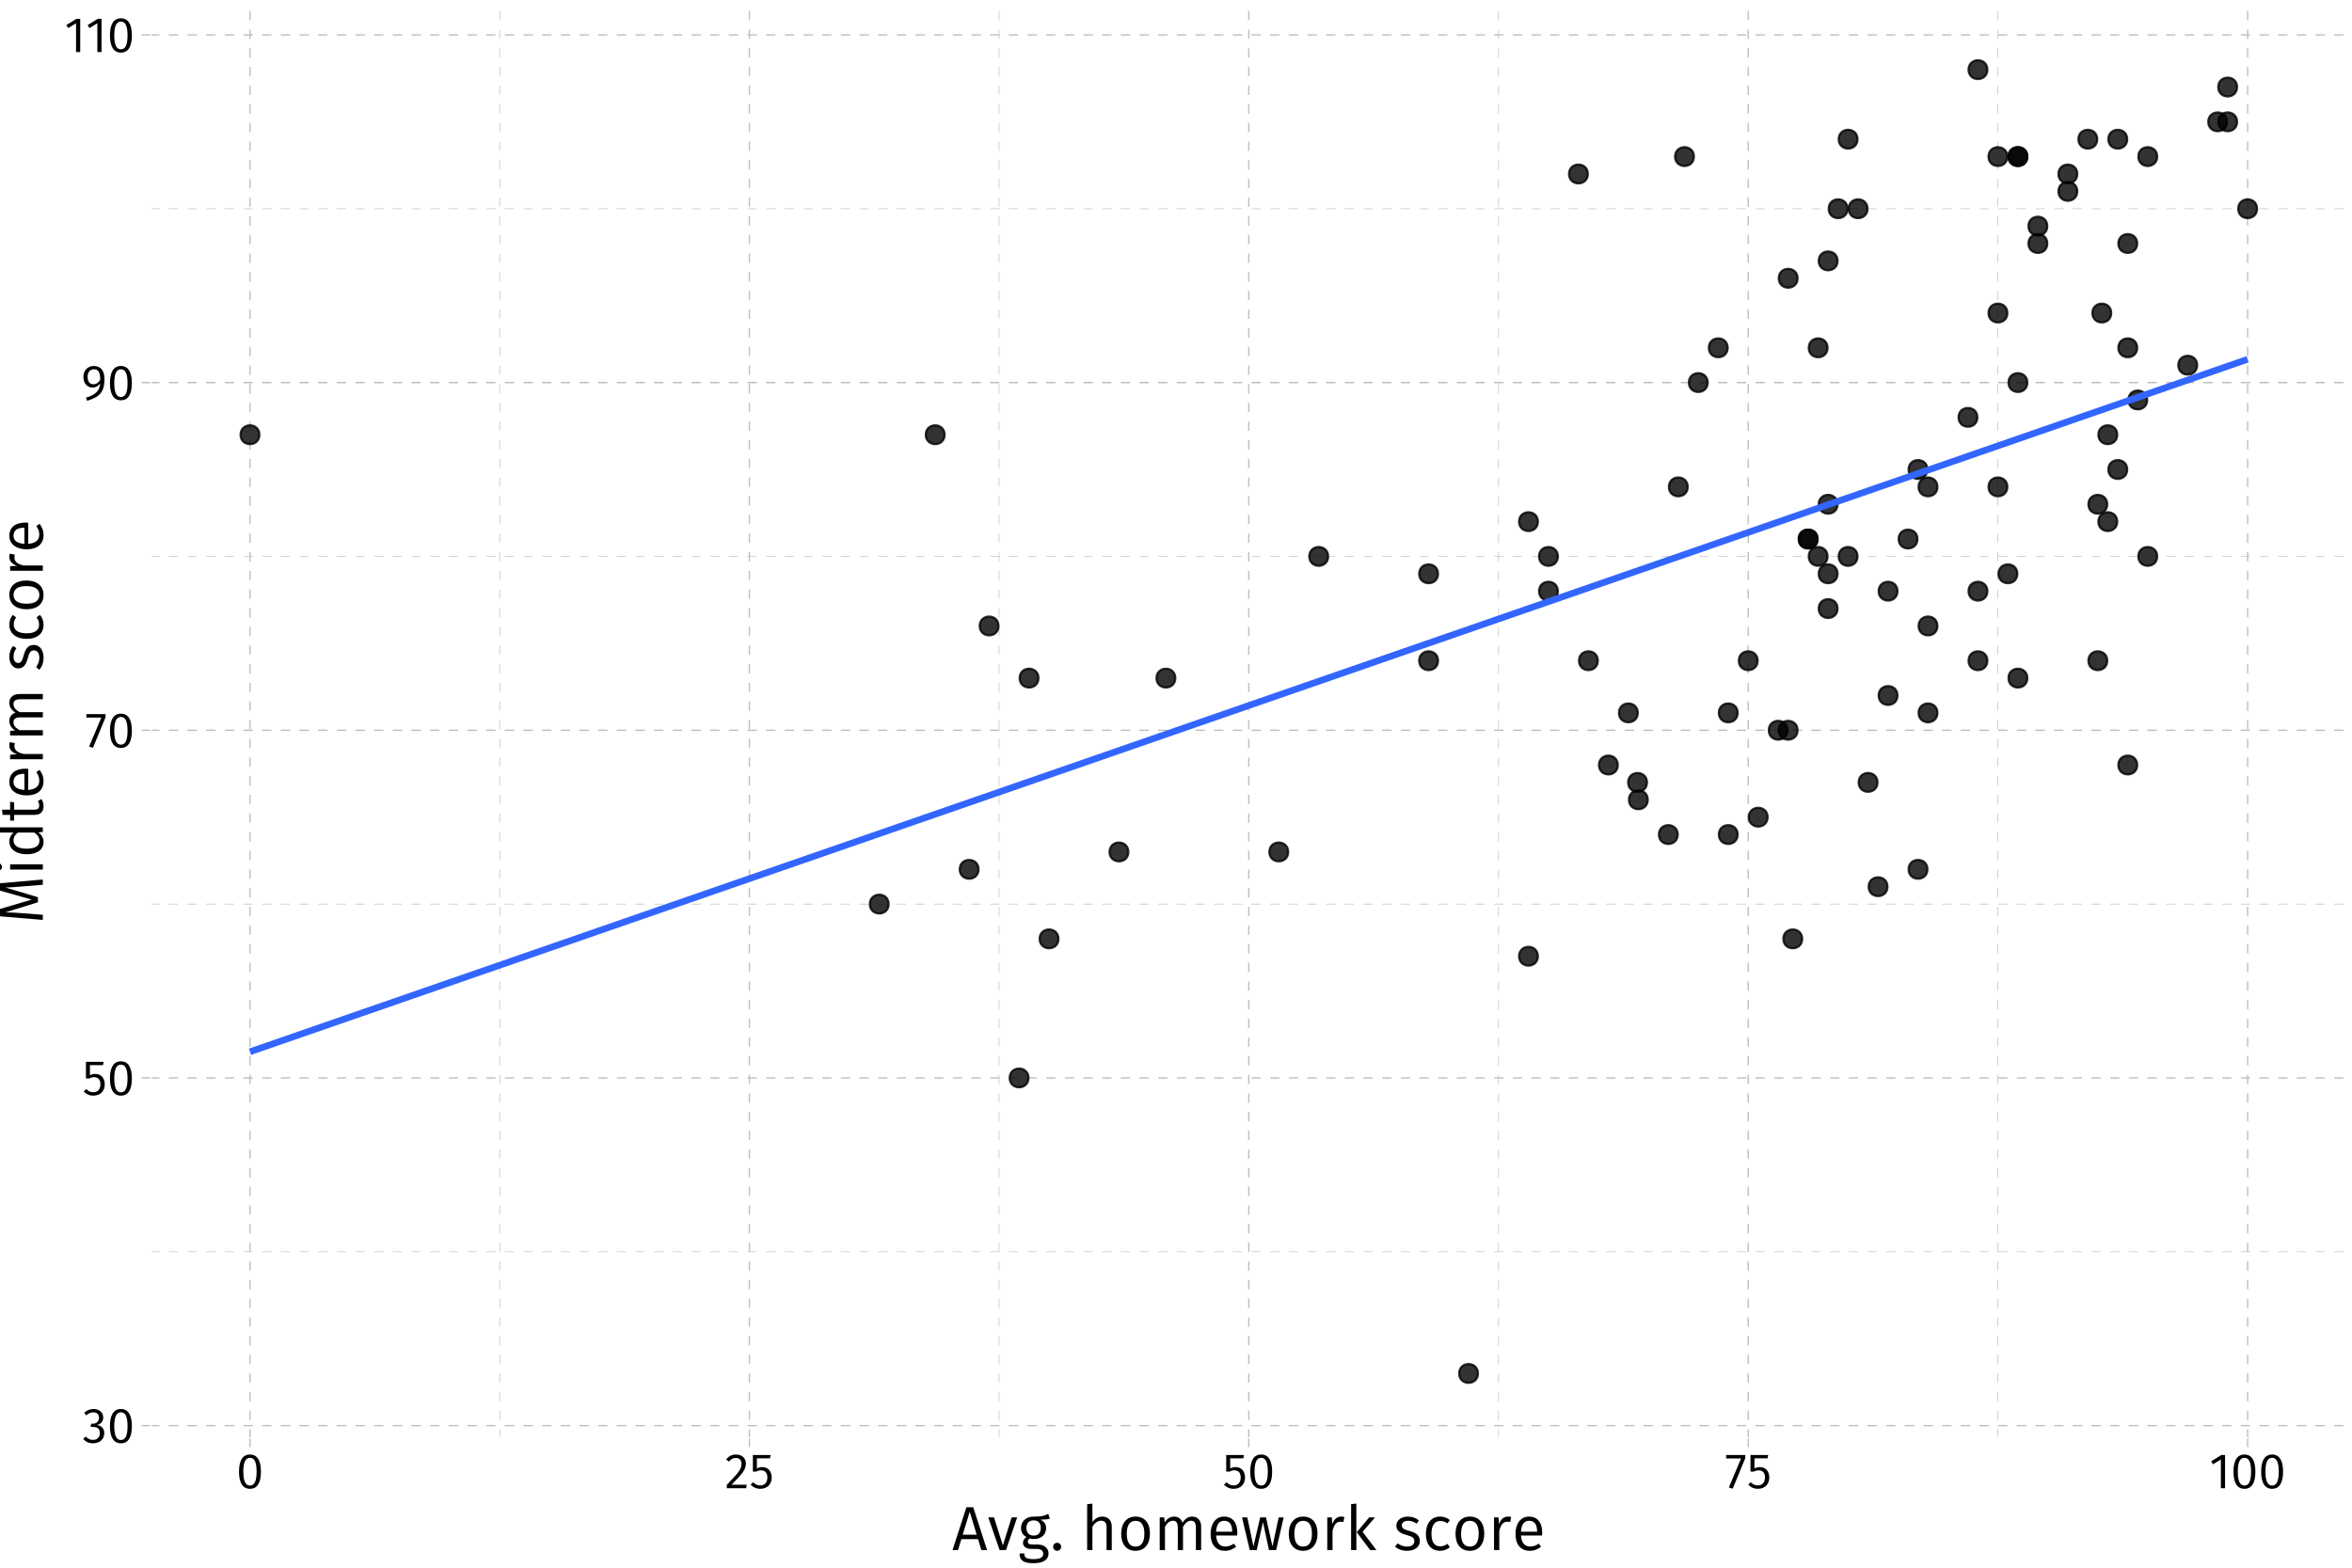 <?xml version="1.0" encoding="UTF-8"?>
<svg xmlns="http://www.w3.org/2000/svg" xmlns:xlink="http://www.w3.org/1999/xlink" width="756pt" height="504pt" viewBox="0 0 756 504" version="1.1">
<defs>
<g>
<symbol overflow="visible" id="glyph0-0">
<path style="stroke:none;" d="M 8.688 -16.797 L 1.969 -16.797 L 1.969 5.594 L 8.688 5.594 Z M 7.828 -15.969 L 7.828 4.766 L 2.844 4.766 L 2.844 -15.969 Z M 5.188 -7.219 C 4.562 -7.219 3.703 -7.031 3.703 -6.594 C 3.703 -6.391 3.844 -6.219 4.078 -6.219 C 4.141 -6.219 4.203 -6.234 4.281 -6.266 C 4.562 -6.406 4.781 -6.453 5.125 -6.453 C 5.922 -6.453 6.094 -5.969 6.094 -5.344 C 6.094 -4.5 5.797 -4.172 4.641 -4.109 L 4.641 -2.766 C 4.641 -2.531 4.828 -2.391 5.047 -2.391 C 5.234 -2.391 5.438 -2.531 5.438 -2.766 L 5.438 -3.484 C 6.516 -3.641 6.953 -4.25 6.953 -5.375 C 6.953 -6.344 6.562 -7.219 5.188 -7.219 Z M 5.047 -1.922 C 4.719 -1.922 4.484 -1.688 4.484 -1.359 C 4.484 -1.031 4.719 -0.766 5.047 -0.766 C 5.359 -0.766 5.594 -1.031 5.594 -1.359 C 5.594 -1.688 5.359 -1.922 5.047 -1.922 Z M 5.047 -1.922 "/>
</symbol>
<symbol overflow="visible" id="glyph0-1">
<path style="stroke:none;" d="M 3.578 -10.844 C 2.438 -10.844 1.453 -10.438 0.562 -9.594 L 1.266 -8.797 C 2 -9.469 2.656 -9.766 3.5 -9.766 C 4.625 -9.766 5.344 -9.125 5.344 -8.062 C 5.344 -6.766 4.438 -6.109 3.359 -6.109 L 2.812 -6.109 L 2.656 -5.078 L 3.438 -5.078 C 4.766 -5.078 5.609 -4.594 5.609 -3.078 C 5.609 -1.781 4.781 -0.906 3.391 -0.906 C 2.516 -0.906 1.797 -1.234 1.078 -1.984 L 0.25 -1.234 C 1.078 -0.266 2.156 0.188 3.438 0.188 C 5.625 0.188 7.031 -1.203 7.031 -3.078 C 7.031 -4.703 5.953 -5.562 4.609 -5.688 C 5.812 -5.953 6.703 -6.766 6.703 -8.141 C 6.703 -9.594 5.578 -10.844 3.578 -10.844 Z M 3.578 -10.844 "/>
</symbol>
<symbol overflow="visible" id="glyph0-2">
<path style="stroke:none;" d="M 4.453 -10.844 C 2.094 -10.844 0.922 -8.906 0.922 -5.344 C 0.922 -1.781 2.094 0.188 4.453 0.188 C 6.797 0.188 7.969 -1.781 7.969 -5.328 C 7.969 -8.891 6.797 -10.844 4.453 -10.844 Z M 4.453 -9.781 C 5.828 -9.781 6.578 -8.516 6.578 -5.328 C 6.578 -2.156 5.828 -0.875 4.453 -0.875 C 3.062 -0.875 2.312 -2.156 2.312 -5.344 C 2.312 -8.516 3.062 -9.781 4.453 -9.781 Z M 4.453 -9.781 "/>
</symbol>
<symbol overflow="visible" id="glyph0-3">
<path style="stroke:none;" d="M 6.859 -10.688 L 1.172 -10.688 L 1.172 -5.344 L 2.219 -5.344 C 2.75 -5.609 3.188 -5.75 3.797 -5.75 C 4.938 -5.75 5.828 -5.141 5.828 -3.453 C 5.828 -1.844 4.938 -0.906 3.562 -0.906 C 2.609 -0.906 1.922 -1.25 1.25 -1.938 L 0.453 -1.156 C 1.266 -0.312 2.219 0.188 3.562 0.188 C 5.781 0.188 7.219 -1.297 7.219 -3.422 C 7.219 -5.531 6 -6.797 4.188 -6.797 C 3.578 -6.797 3.016 -6.656 2.453 -6.375 L 2.453 -9.625 L 6.672 -9.625 Z M 6.859 -10.688 "/>
</symbol>
<symbol overflow="visible" id="glyph0-4">
<path style="stroke:none;" d="M 6.578 -10.688 L 0.422 -10.688 L 0.422 -9.578 L 5.219 -9.578 L 1.297 -0.25 L 2.531 0.141 L 6.578 -9.688 Z M 6.578 -10.688 "/>
</symbol>
<symbol overflow="visible" id="glyph0-5">
<path style="stroke:none;" d="M 4.125 -10.844 C 2.266 -10.844 0.75 -9.547 0.75 -7.328 C 0.75 -5.219 2.031 -3.906 3.703 -3.906 C 4.781 -3.906 5.641 -4.484 6.141 -5.234 C 6.031 -2.734 4.344 -1.453 1.594 -0.672 L 1.922 0.344 C 5.766 -0.781 7.531 -2.281 7.531 -6.656 C 7.531 -9.203 6.422 -10.844 4.125 -10.844 Z M 3.969 -4.969 C 2.875 -4.969 2.109 -5.734 2.109 -7.297 C 2.109 -8.875 2.859 -9.781 4.156 -9.781 C 5.547 -9.781 6.203 -8.797 6.156 -6.375 C 5.609 -5.5 4.906 -4.969 3.969 -4.969 Z M 3.969 -4.969 "/>
</symbol>
<symbol overflow="visible" id="glyph0-6">
<path style="stroke:none;" d="M 5.062 -10.688 L 3.875 -10.688 L 0.594 -8.656 L 1.188 -7.703 L 3.719 -9.25 L 3.719 0 L 5.062 0 Z M 5.062 -10.688 "/>
</symbol>
<symbol overflow="visible" id="glyph0-7">
<path style="stroke:none;" d="M 3.625 -10.844 C 2.297 -10.844 1.297 -10.312 0.438 -9.266 L 1.312 -8.562 C 2.016 -9.359 2.641 -9.75 3.562 -9.75 C 4.641 -9.75 5.375 -9.062 5.375 -7.891 C 5.375 -6.109 4.453 -5.078 0.641 -1.078 L 0.641 0 L 6.875 0 L 7.047 -1.141 L 2.172 -1.141 C 5.516 -4.531 6.781 -5.922 6.781 -7.953 C 6.781 -9.594 5.562 -10.844 3.625 -10.844 Z M 3.625 -10.844 "/>
</symbol>
<symbol overflow="visible" id="glyph1-0">
<path style="stroke:none;" d="M 10.859 -21 L 2.453 -21 L 2.453 7 L 10.859 7 Z M 9.781 -19.953 L 9.781 5.953 L 3.562 5.953 L 3.562 -19.953 Z M 6.484 -9.016 C 5.703 -9.016 4.625 -8.781 4.625 -8.234 C 4.625 -7.984 4.797 -7.781 5.094 -7.781 C 5.188 -7.781 5.266 -7.797 5.359 -7.844 C 5.703 -8 5.984 -8.062 6.406 -8.062 C 7.406 -8.062 7.625 -7.453 7.625 -6.688 C 7.625 -5.625 7.234 -5.219 5.797 -5.141 L 5.797 -3.453 C 5.797 -3.156 6.047 -2.984 6.297 -2.984 C 6.547 -2.984 6.797 -3.156 6.797 -3.453 L 6.797 -4.359 C 8.141 -4.562 8.703 -5.312 8.703 -6.719 C 8.703 -7.922 8.203 -9.016 6.484 -9.016 Z M 6.297 -2.406 C 5.906 -2.406 5.594 -2.094 5.594 -1.703 C 5.594 -1.281 5.906 -0.953 6.297 -0.953 C 6.703 -0.953 7 -1.281 7 -1.703 C 7 -2.094 6.703 -2.406 6.297 -2.406 Z M 6.297 -2.406 "/>
</symbol>
<symbol overflow="visible" id="glyph1-1">
<path style="stroke:none;" d="M 9.422 0 L 11.266 0 L 6.812 -13.766 L 4.625 -13.766 L 0.156 0 L 1.922 0 L 3 -3.516 L 8.359 -3.516 Z M 3.422 -4.938 L 5.688 -12.312 L 7.922 -4.938 Z M 3.422 -4.938 "/>
</symbol>
<symbol overflow="visible" id="glyph1-2">
<path style="stroke:none;" d="M 9.516 -10.516 L 7.734 -10.516 L 4.922 -1.5 L 2.062 -10.516 L 0.219 -10.516 L 3.875 0 L 5.922 0 Z M 9.516 -10.516 "/>
</symbol>
<symbol overflow="visible" id="glyph1-3">
<path style="stroke:none;" d="M 9.781 -11.641 C 8.594 -11.094 7.688 -10.703 5.016 -10.766 C 2.703 -10.766 1.016 -9.266 1.016 -7.125 C 1.016 -5.734 1.578 -4.812 2.781 -4.188 C 2.047 -3.703 1.641 -3.047 1.641 -2.344 C 1.641 -1.297 2.484 -0.375 4.312 -0.375 L 5.984 -0.375 C 7.344 -0.375 8.156 0.141 8.156 1.188 C 8.156 2.281 7.344 2.906 5.016 2.906 C 2.656 2.906 2.062 2.344 2.062 1.078 L 0.547 1.078 C 0.547 3.203 1.641 4.219 5.016 4.219 C 8.234 4.219 9.859 3.078 9.859 1.062 C 9.859 -0.578 8.453 -1.797 6.312 -1.797 L 4.641 -1.797 C 3.516 -1.797 3.203 -2.203 3.203 -2.703 C 3.203 -3.125 3.422 -3.5 3.781 -3.734 C 4.203 -3.594 4.641 -3.547 5.125 -3.547 C 7.594 -3.547 9.078 -5.016 9.078 -7.078 C 9.078 -8.359 8.453 -9.234 7.234 -9.781 C 8.453 -9.797 9.438 -9.844 10.281 -10.094 Z M 5.016 -9.547 C 6.578 -9.547 7.359 -8.688 7.359 -7.125 C 7.359 -5.562 6.562 -4.656 5.062 -4.656 C 3.578 -4.656 2.734 -5.641 2.734 -7.125 C 2.734 -8.516 3.516 -9.547 5.016 -9.547 Z M 5.016 -9.547 "/>
</symbol>
<symbol overflow="visible" id="glyph1-4">
<path style="stroke:none;" d="M 2.297 -2.344 C 1.578 -2.344 1.016 -1.766 1.016 -1.062 C 1.016 -0.344 1.578 0.234 2.297 0.234 C 3.062 0.234 3.594 -0.344 3.594 -1.062 C 3.594 -1.766 3.062 -2.344 2.297 -2.344 Z M 2.297 -2.344 "/>
</symbol>
<symbol overflow="visible" id="glyph1-5">
<path style="stroke:none;" d=""/>
</symbol>
<symbol overflow="visible" id="glyph1-6">
<path style="stroke:none;" d="M 6.844 -10.766 C 5.484 -10.766 4.422 -10.078 3.641 -9.016 L 3.641 -14.938 L 1.953 -14.734 L 1.953 0 L 3.641 0 L 3.641 -7.516 C 4.359 -8.656 5.219 -9.438 6.422 -9.438 C 7.5 -9.438 8.188 -8.922 8.188 -7.297 L 8.188 0 L 9.859 0 L 9.859 -7.547 C 9.859 -9.516 8.734 -10.766 6.844 -10.766 Z M 6.844 -10.766 "/>
</symbol>
<symbol overflow="visible" id="glyph1-7">
<path style="stroke:none;" d="M 5.812 -10.766 C 2.875 -10.766 1.188 -8.547 1.188 -5.234 C 1.188 -1.906 2.859 0.234 5.797 0.234 C 8.734 0.234 10.438 -1.984 10.438 -5.281 C 10.438 -8.641 8.781 -10.766 5.812 -10.766 Z M 5.812 -9.406 C 7.641 -9.406 8.641 -8.062 8.641 -5.281 C 8.641 -2.453 7.625 -1.125 5.797 -1.125 C 3.984 -1.125 2.984 -2.453 2.984 -5.234 C 2.984 -8.062 4.016 -9.406 5.812 -9.406 Z M 5.812 -9.406 "/>
</symbol>
<symbol overflow="visible" id="glyph1-8">
<path style="stroke:none;" d="M 12.438 -10.766 C 11.016 -10.766 10.016 -9.953 9.266 -8.797 C 8.875 -10.016 7.938 -10.766 6.625 -10.766 C 5.266 -10.766 4.281 -10.016 3.547 -8.938 L 3.406 -10.516 L 1.953 -10.516 L 1.953 0 L 3.641 0 L 3.641 -7.5 C 4.359 -8.656 5.062 -9.438 6.219 -9.438 C 7.078 -9.438 7.766 -8.922 7.766 -7.297 L 7.766 0 L 9.438 0 L 9.438 -7.5 C 10.188 -8.656 10.859 -9.438 12.047 -9.438 C 12.906 -9.438 13.578 -8.922 13.578 -7.297 L 13.578 0 L 15.266 0 L 15.266 -7.547 C 15.266 -9.516 14.156 -10.766 12.438 -10.766 Z M 12.438 -10.766 "/>
</symbol>
<symbol overflow="visible" id="glyph1-9">
<path style="stroke:none;" d="M 9.781 -5.594 C 9.781 -8.781 8.312 -10.766 5.5 -10.766 C 2.812 -10.766 1.188 -8.453 1.188 -5.156 C 1.188 -1.812 2.875 0.234 5.781 0.234 C 7.219 0.234 8.375 -0.266 9.406 -1.078 L 8.656 -2.078 C 7.734 -1.438 6.953 -1.141 5.906 -1.141 C 4.297 -1.141 3.141 -2.141 2.953 -4.688 L 9.734 -4.688 C 9.766 -4.906 9.781 -5.234 9.781 -5.594 Z M 8.125 -5.922 L 2.953 -5.922 C 3.094 -8.375 4.078 -9.422 5.547 -9.422 C 7.281 -9.422 8.125 -8.203 8.125 -6.078 Z M 8.125 -5.922 "/>
</symbol>
<symbol overflow="visible" id="glyph1-10">
<path style="stroke:none;" d="M 13.812 -10.516 L 12.219 -10.516 L 10.219 -1.188 L 8.141 -10.516 L 6.266 -10.516 L 4.094 -1.188 L 2.125 -10.516 L 0.422 -10.516 L 2.922 0 L 5.156 0 L 7.156 -9 L 9.094 0 L 11.406 0 Z M 13.812 -10.516 "/>
</symbol>
<symbol overflow="visible" id="glyph1-11">
<path style="stroke:none;" d="M 6.406 -10.766 C 5.094 -10.766 4.125 -9.938 3.562 -8.312 L 3.406 -10.516 L 1.953 -10.516 L 1.953 0 L 3.641 0 L 3.641 -6.156 C 4.125 -8.188 4.875 -9.125 6.219 -9.125 C 6.594 -9.125 6.812 -9.078 7.141 -9 L 7.438 -10.641 C 7.141 -10.719 6.766 -10.766 6.406 -10.766 Z M 6.406 -10.766 "/>
</symbol>
<symbol overflow="visible" id="glyph1-12">
<path style="stroke:none;" d="M 3.641 -14.953 L 1.953 -14.766 L 1.953 0 L 3.641 0 Z M 9.641 -10.516 L 7.766 -10.516 L 3.766 -5.734 L 8.078 0 L 10.094 0 L 5.641 -5.859 Z M 9.641 -10.516 "/>
</symbol>
<symbol overflow="visible" id="glyph1-13">
<path style="stroke:none;" d="M 4.734 -10.766 C 2.594 -10.766 1.016 -9.562 1.016 -7.906 C 1.016 -6.422 1.922 -5.484 4.188 -4.875 C 6.266 -4.312 6.797 -3.922 6.797 -2.812 C 6.797 -1.766 5.859 -1.125 4.453 -1.125 C 3.281 -1.125 2.312 -1.516 1.453 -2.156 L 0.562 -1.141 C 1.484 -0.344 2.719 0.234 4.5 0.234 C 6.625 0.234 8.562 -0.781 8.562 -2.922 C 8.562 -4.766 7.312 -5.594 5.094 -6.188 C 3.359 -6.641 2.766 -7.047 2.766 -7.938 C 2.766 -8.844 3.562 -9.422 4.797 -9.422 C 5.797 -9.422 6.594 -9.125 7.547 -8.5 L 8.266 -9.562 C 7.266 -10.312 6.188 -10.766 4.734 -10.766 Z M 4.734 -10.766 "/>
</symbol>
<symbol overflow="visible" id="glyph1-14">
<path style="stroke:none;" d="M 5.734 -10.766 C 2.922 -10.766 1.188 -8.547 1.188 -5.188 C 1.188 -1.781 2.938 0.234 5.734 0.234 C 6.938 0.234 8 -0.156 8.906 -0.922 L 8.125 -2.016 C 7.344 -1.484 6.703 -1.203 5.797 -1.203 C 4.078 -1.203 2.984 -2.406 2.984 -5.203 C 2.984 -8.016 4.078 -9.359 5.797 -9.359 C 6.703 -9.359 7.375 -9.094 8.078 -8.578 L 8.906 -9.641 C 7.938 -10.438 6.953 -10.766 5.734 -10.766 Z M 5.734 -10.766 "/>
</symbol>
<symbol overflow="visible" id="glyph2-0">
<path style="stroke:none;" d="M -21 -10.859 L -21 -2.453 L 7 -2.453 L 7 -10.859 Z M -19.953 -9.781 L 5.953 -9.781 L 5.953 -3.562 L -19.953 -3.562 Z M -9.016 -6.484 C -9.016 -5.703 -8.781 -4.625 -8.234 -4.625 C -7.984 -4.625 -7.781 -4.797 -7.781 -5.094 C -7.781 -5.188 -7.797 -5.266 -7.844 -5.359 C -8 -5.703 -8.062 -5.984 -8.062 -6.406 C -8.062 -7.406 -7.453 -7.625 -6.688 -7.625 C -5.625 -7.625 -5.219 -7.234 -5.141 -5.797 L -3.453 -5.797 C -3.156 -5.797 -2.984 -6.047 -2.984 -6.297 C -2.984 -6.547 -3.156 -6.797 -3.453 -6.797 L -4.359 -6.797 C -4.562 -8.141 -5.312 -8.703 -6.719 -8.703 C -7.922 -8.703 -9.016 -8.203 -9.016 -6.484 Z M -2.406 -6.297 C -2.406 -5.906 -2.094 -5.594 -1.703 -5.594 C -1.281 -5.594 -0.953 -5.906 -0.953 -6.297 C -0.953 -6.703 -1.281 -7 -1.703 -7 C -2.094 -7 -2.406 -6.703 -2.406 -6.297 Z M -2.406 -6.297 "/>
</symbol>
<symbol overflow="visible" id="glyph2-1">
<path style="stroke:none;" d="M -13.766 -13.062 L -13.766 -10.703 L -3.578 -7.812 L -13.766 -4.797 L -13.766 -2.438 L 0 -1.281 L 0 -2.922 L -6.203 -3.406 C -8.234 -3.578 -10.453 -3.703 -12.016 -3.719 L -1.578 -6.953 L -1.578 -8.578 L -12 -11.688 C -10.844 -11.703 -8.484 -11.859 -6.297 -12.062 L 0 -12.578 L 0 -14.266 Z M -13.766 -13.062 "/>
</symbol>
<symbol overflow="visible" id="glyph2-2">
<path style="stroke:none;" d="M -15.484 -2.781 C -15.484 -2.078 -14.984 -1.594 -14.312 -1.594 C -13.656 -1.594 -13.156 -2.078 -13.156 -2.781 C -13.156 -3.5 -13.656 -3.984 -14.312 -3.984 C -14.984 -3.984 -15.484 -3.5 -15.484 -2.781 Z M -10.516 -3.641 L -10.516 -1.953 L 0 -1.953 L 0 -3.641 Z M -10.516 -3.641 "/>
</symbol>
<symbol overflow="visible" id="glyph2-3">
<path style="stroke:none;" d="M -14.953 -8.266 L -9.438 -8.266 C -10.156 -7.578 -10.766 -6.688 -10.766 -5.406 C -10.766 -2.812 -8.438 -1.281 -5.219 -1.281 C -1.922 -1.281 0.234 -2.703 0.234 -5.234 C 0.234 -6.578 -0.438 -7.641 -1.484 -8.297 L 0 -8.484 L 0 -9.938 L -14.766 -9.938 Z M -1.094 -5.578 C -1.094 -4 -2.438 -3.078 -5.234 -3.078 C -8.047 -3.078 -9.422 -4.125 -9.422 -5.766 C -9.422 -6.859 -8.859 -7.625 -8 -8.266 L -2.766 -8.266 C -1.703 -7.562 -1.094 -6.797 -1.094 -5.578 Z M -1.094 -5.578 "/>
</symbol>
<symbol overflow="visible" id="glyph2-4">
<path style="stroke:none;" d="M -1.594 -6.5 C -1.297 -5.984 -1.156 -5.547 -1.156 -5.047 C -1.156 -4.094 -1.688 -3.719 -2.781 -3.719 L -9.219 -3.719 L -9.219 -6.078 L -10.516 -6.266 L -10.516 -3.719 L -13.125 -3.719 L -12.938 -2.047 L -10.516 -2.047 L -10.516 -0.219 L -9.219 -0.219 L -9.219 -2.047 L -2.703 -2.047 C -0.781 -2.047 0.234 -3.078 0.234 -4.812 C 0.234 -5.703 0 -6.453 -0.453 -7.141 Z M -1.594 -6.5 "/>
</symbol>
<symbol overflow="visible" id="glyph2-5">
<path style="stroke:none;" d="M -5.594 -9.781 C -8.781 -9.781 -10.766 -8.312 -10.766 -5.5 C -10.766 -2.812 -8.453 -1.188 -5.156 -1.188 C -1.812 -1.188 0.234 -2.875 0.234 -5.781 C 0.234 -7.219 -0.266 -8.375 -1.078 -9.406 L -2.078 -8.656 C -1.438 -7.734 -1.141 -6.953 -1.141 -5.906 C -1.141 -4.297 -2.141 -3.141 -4.688 -2.953 L -4.688 -9.734 C -4.906 -9.766 -5.234 -9.781 -5.594 -9.781 Z M -5.922 -8.125 L -5.922 -2.953 C -8.375 -3.094 -9.422 -4.078 -9.422 -5.547 C -9.422 -7.281 -8.203 -8.125 -6.078 -8.125 Z M -5.922 -8.125 "/>
</symbol>
<symbol overflow="visible" id="glyph2-6">
<path style="stroke:none;" d="M -10.766 -6.406 C -10.766 -5.094 -9.938 -4.125 -8.312 -3.562 L -10.516 -3.406 L -10.516 -1.953 L 0 -1.953 L 0 -3.641 L -6.156 -3.641 C -8.188 -4.125 -9.125 -4.875 -9.125 -6.219 C -9.125 -6.594 -9.078 -6.812 -9 -7.141 L -10.641 -7.438 C -10.719 -7.141 -10.766 -6.766 -10.766 -6.406 Z M -10.766 -6.406 "/>
</symbol>
<symbol overflow="visible" id="glyph2-7">
<path style="stroke:none;" d="M -10.766 -12.438 C -10.766 -11.016 -9.953 -10.016 -8.797 -9.266 C -10.016 -8.875 -10.766 -7.938 -10.766 -6.625 C -10.766 -5.266 -10.016 -4.281 -8.938 -3.547 L -10.516 -3.406 L -10.516 -1.953 L 0 -1.953 L 0 -3.641 L -7.5 -3.641 C -8.656 -4.359 -9.438 -5.062 -9.438 -6.219 C -9.438 -7.078 -8.922 -7.766 -7.297 -7.766 L 0 -7.766 L 0 -9.438 L -7.5 -9.438 C -8.656 -10.188 -9.438 -10.859 -9.438 -12.047 C -9.438 -12.906 -8.922 -13.578 -7.297 -13.578 L 0 -13.578 L 0 -15.266 L -7.547 -15.266 C -9.516 -15.266 -10.766 -14.156 -10.766 -12.438 Z M -10.766 -12.438 "/>
</symbol>
<symbol overflow="visible" id="glyph2-8">
<path style="stroke:none;" d=""/>
</symbol>
<symbol overflow="visible" id="glyph2-9">
<path style="stroke:none;" d="M -10.766 -4.734 C -10.766 -2.594 -9.562 -1.016 -7.906 -1.016 C -6.422 -1.016 -5.484 -1.922 -4.875 -4.188 C -4.312 -6.266 -3.922 -6.797 -2.812 -6.797 C -1.766 -6.797 -1.125 -5.859 -1.125 -4.453 C -1.125 -3.281 -1.516 -2.312 -2.156 -1.453 L -1.141 -0.562 C -0.344 -1.484 0.234 -2.719 0.234 -4.5 C 0.234 -6.625 -0.781 -8.562 -2.922 -8.562 C -4.766 -8.562 -5.594 -7.312 -6.188 -5.094 C -6.641 -3.359 -7.047 -2.766 -7.938 -2.766 C -8.844 -2.766 -9.422 -3.562 -9.422 -4.797 C -9.422 -5.797 -9.125 -6.594 -8.5 -7.547 L -9.562 -8.266 C -10.312 -7.266 -10.766 -6.188 -10.766 -4.734 Z M -10.766 -4.734 "/>
</symbol>
<symbol overflow="visible" id="glyph2-10">
<path style="stroke:none;" d="M -10.766 -5.734 C -10.766 -2.922 -8.547 -1.188 -5.188 -1.188 C -1.781 -1.188 0.234 -2.938 0.234 -5.734 C 0.234 -6.938 -0.156 -8 -0.922 -8.906 L -2.016 -8.125 C -1.484 -7.344 -1.203 -6.703 -1.203 -5.797 C -1.203 -4.078 -2.406 -2.984 -5.203 -2.984 C -8.016 -2.984 -9.359 -4.078 -9.359 -5.797 C -9.359 -6.703 -9.094 -7.375 -8.578 -8.078 L -9.641 -8.906 C -10.438 -7.938 -10.766 -6.953 -10.766 -5.734 Z M -10.766 -5.734 "/>
</symbol>
<symbol overflow="visible" id="glyph2-11">
<path style="stroke:none;" d="M -10.766 -5.812 C -10.766 -2.875 -8.547 -1.188 -5.234 -1.188 C -1.906 -1.188 0.234 -2.859 0.234 -5.797 C 0.234 -8.734 -1.984 -10.438 -5.281 -10.438 C -8.641 -10.438 -10.766 -8.781 -10.766 -5.812 Z M -9.406 -5.812 C -9.406 -7.641 -8.062 -8.641 -5.281 -8.641 C -2.453 -8.641 -1.125 -7.625 -1.125 -5.797 C -1.125 -3.984 -2.453 -2.984 -5.234 -2.984 C -8.062 -2.984 -9.406 -4.016 -9.406 -5.812 Z M -9.406 -5.812 "/>
</symbol>
</g>
<clipPath id="clip1">
  <path d="M 48.246 1.441 L 754.559 1.441 L 754.559 462.516 L 48.246 462.516 Z M 48.246 1.441 "/>
</clipPath>
<clipPath id="clip2">
  <path d="M 48.246 402 L 754.559 402 L 754.559 403 L 48.246 403 Z M 48.246 402 "/>
</clipPath>
<clipPath id="clip3">
  <path d="M 48.246 290 L 754.559 290 L 754.559 291 L 48.246 291 Z M 48.246 290 "/>
</clipPath>
<clipPath id="clip4">
  <path d="M 48.246 178 L 754.559 178 L 754.559 179 L 48.246 179 Z M 48.246 178 "/>
</clipPath>
<clipPath id="clip5">
  <path d="M 48.246 67 L 754.559 67 L 754.559 68 L 48.246 68 Z M 48.246 67 "/>
</clipPath>
<clipPath id="clip6">
  <path d="M 160 1.441 L 161 1.441 L 161 462.516 L 160 462.516 Z M 160 1.441 "/>
</clipPath>
<clipPath id="clip7">
  <path d="M 321 1.441 L 322 1.441 L 322 462.516 L 321 462.516 Z M 321 1.441 "/>
</clipPath>
<clipPath id="clip8">
  <path d="M 481 1.441 L 482 1.441 L 482 462.516 L 481 462.516 Z M 481 1.441 "/>
</clipPath>
<clipPath id="clip9">
  <path d="M 642 1.441 L 643 1.441 L 643 462.516 L 642 462.516 Z M 642 1.441 "/>
</clipPath>
<clipPath id="clip10">
  <path d="M 48.246 458 L 754.559 458 L 754.559 459 L 48.246 459 Z M 48.246 458 "/>
</clipPath>
<clipPath id="clip11">
  <path d="M 48.246 346 L 754.559 346 L 754.559 347 L 48.246 347 Z M 48.246 346 "/>
</clipPath>
<clipPath id="clip12">
  <path d="M 48.246 234 L 754.559 234 L 754.559 235 L 48.246 235 Z M 48.246 234 "/>
</clipPath>
<clipPath id="clip13">
  <path d="M 48.246 122 L 754.559 122 L 754.559 124 L 48.246 124 Z M 48.246 122 "/>
</clipPath>
<clipPath id="clip14">
  <path d="M 48.246 11 L 754.559 11 L 754.559 12 L 48.246 12 Z M 48.246 11 "/>
</clipPath>
<clipPath id="clip15">
  <path d="M 80 1.441 L 81 1.441 L 81 462.516 L 80 462.516 Z M 80 1.441 "/>
</clipPath>
<clipPath id="clip16">
  <path d="M 240 1.441 L 242 1.441 L 242 462.516 L 240 462.516 Z M 240 1.441 "/>
</clipPath>
<clipPath id="clip17">
  <path d="M 401 1.441 L 402 1.441 L 402 462.516 L 401 462.516 Z M 401 1.441 "/>
</clipPath>
<clipPath id="clip18">
  <path d="M 561 1.441 L 563 1.441 L 563 462.516 L 561 462.516 Z M 561 1.441 "/>
</clipPath>
<clipPath id="clip19">
  <path d="M 722 1.441 L 723 1.441 L 723 462.516 L 722 462.516 Z M 722 1.441 "/>
</clipPath>
<clipPath id="clip20">
  <path d="M 48.246 1.441 L 754.559 1.441 L 754.559 462.516 L 48.246 462.516 Z M 48.246 1.441 "/>
</clipPath>
</defs>
<g id="surface96">
<rect x="0" y="0" width="756" height="504" style="fill:rgb(100%,100%,100%);fill-opacity:1;stroke:none;"/>
<rect x="0" y="0" width="756" height="504" style="fill:rgb(100%,100%,100%);fill-opacity:1;stroke:none;"/>
<g clip-path="url(#clip1)" clip-rule="nonzero">
<path style="fill:none;stroke-width:1.067;stroke-linecap:round;stroke-linejoin:round;stroke:rgb(100%,100%,100%);stroke-opacity:1;stroke-miterlimit:10;" d="M 48.246 462.516 L 754.559 462.516 L 754.559 1.441 L 48.246 1.441 Z M 48.246 462.516 "/>
</g>
<g clip-path="url(#clip2)" clip-rule="nonzero">
<path style="fill:none;stroke-width:0.213;stroke-linecap:butt;stroke-linejoin:round;stroke:rgb(74.51%,74.51%,74.51%);stroke-opacity:1;stroke-dasharray:3,3;stroke-miterlimit:10;" d="M 48.246 402.434 L 754.559 402.434 "/>
</g>
<g clip-path="url(#clip3)" clip-rule="nonzero">
<path style="fill:none;stroke-width:0.213;stroke-linecap:butt;stroke-linejoin:round;stroke:rgb(74.51%,74.51%,74.51%);stroke-opacity:1;stroke-dasharray:3,3;stroke-miterlimit:10;" d="M 48.246 290.66 L 754.559 290.66 "/>
</g>
<g clip-path="url(#clip4)" clip-rule="nonzero">
<path style="fill:none;stroke-width:0.213;stroke-linecap:butt;stroke-linejoin:round;stroke:rgb(74.51%,74.51%,74.51%);stroke-opacity:1;stroke-dasharray:3,3;stroke-miterlimit:10;" d="M 48.246 178.883 L 754.559 178.883 "/>
</g>
<g clip-path="url(#clip5)" clip-rule="nonzero">
<path style="fill:none;stroke-width:0.213;stroke-linecap:butt;stroke-linejoin:round;stroke:rgb(74.51%,74.51%,74.51%);stroke-opacity:1;stroke-dasharray:3,3;stroke-miterlimit:10;" d="M 48.246 67.109 L 754.559 67.109 "/>
</g>
<g clip-path="url(#clip6)" clip-rule="nonzero">
<path style="fill:none;stroke-width:0.213;stroke-linecap:butt;stroke-linejoin:round;stroke:rgb(74.51%,74.51%,74.51%);stroke-opacity:1;stroke-dasharray:3,3;stroke-miterlimit:10;" d="M 160.617 462.516 L 160.617 1.441 "/>
</g>
<g clip-path="url(#clip7)" clip-rule="nonzero">
<path style="fill:none;stroke-width:0.213;stroke-linecap:butt;stroke-linejoin:round;stroke:rgb(74.51%,74.51%,74.51%);stroke-opacity:1;stroke-dasharray:3,3;stroke-miterlimit:10;" d="M 321.141 462.516 L 321.141 1.441 "/>
</g>
<g clip-path="url(#clip8)" clip-rule="nonzero">
<path style="fill:none;stroke-width:0.213;stroke-linecap:butt;stroke-linejoin:round;stroke:rgb(74.51%,74.51%,74.51%);stroke-opacity:1;stroke-dasharray:3,3;stroke-miterlimit:10;" d="M 481.668 462.516 L 481.668 1.441 "/>
</g>
<g clip-path="url(#clip9)" clip-rule="nonzero">
<path style="fill:none;stroke-width:0.213;stroke-linecap:butt;stroke-linejoin:round;stroke:rgb(74.51%,74.51%,74.51%);stroke-opacity:1;stroke-dasharray:3,3;stroke-miterlimit:10;" d="M 642.191 462.516 L 642.191 1.441 "/>
</g>
<g clip-path="url(#clip10)" clip-rule="nonzero">
<path style="fill:none;stroke-width:0.427;stroke-linecap:butt;stroke-linejoin:round;stroke:rgb(74.51%,74.51%,74.51%);stroke-opacity:1;stroke-dasharray:3,3;stroke-miterlimit:10;" d="M 48.246 458.32 L 754.559 458.32 "/>
</g>
<g clip-path="url(#clip11)" clip-rule="nonzero">
<path style="fill:none;stroke-width:0.427;stroke-linecap:butt;stroke-linejoin:round;stroke:rgb(74.51%,74.51%,74.51%);stroke-opacity:1;stroke-dasharray:3,3;stroke-miterlimit:10;" d="M 48.246 346.547 L 754.559 346.547 "/>
</g>
<g clip-path="url(#clip12)" clip-rule="nonzero">
<path style="fill:none;stroke-width:0.427;stroke-linecap:butt;stroke-linejoin:round;stroke:rgb(74.51%,74.51%,74.51%);stroke-opacity:1;stroke-dasharray:3,3;stroke-miterlimit:10;" d="M 48.246 234.77 L 754.559 234.77 "/>
</g>
<g clip-path="url(#clip13)" clip-rule="nonzero">
<path style="fill:none;stroke-width:0.427;stroke-linecap:butt;stroke-linejoin:round;stroke:rgb(74.51%,74.51%,74.51%);stroke-opacity:1;stroke-dasharray:3,3;stroke-miterlimit:10;" d="M 48.246 122.996 L 754.559 122.996 "/>
</g>
<g clip-path="url(#clip14)" clip-rule="nonzero">
<path style="fill:none;stroke-width:0.427;stroke-linecap:butt;stroke-linejoin:round;stroke:rgb(74.51%,74.51%,74.51%);stroke-opacity:1;stroke-dasharray:3,3;stroke-miterlimit:10;" d="M 48.246 11.219 L 754.559 11.219 "/>
</g>
<g clip-path="url(#clip15)" clip-rule="nonzero">
<path style="fill:none;stroke-width:0.427;stroke-linecap:butt;stroke-linejoin:round;stroke:rgb(74.51%,74.51%,74.51%);stroke-opacity:1;stroke-dasharray:3,3;stroke-miterlimit:10;" d="M 80.352 462.516 L 80.352 1.441 "/>
</g>
<g clip-path="url(#clip16)" clip-rule="nonzero">
<path style="fill:none;stroke-width:0.427;stroke-linecap:butt;stroke-linejoin:round;stroke:rgb(74.51%,74.51%,74.51%);stroke-opacity:1;stroke-dasharray:3,3;stroke-miterlimit:10;" d="M 240.879 462.516 L 240.879 1.441 "/>
</g>
<g clip-path="url(#clip17)" clip-rule="nonzero">
<path style="fill:none;stroke-width:0.427;stroke-linecap:butt;stroke-linejoin:round;stroke:rgb(74.51%,74.51%,74.51%);stroke-opacity:1;stroke-dasharray:3,3;stroke-miterlimit:10;" d="M 401.402 462.516 L 401.402 1.441 "/>
</g>
<g clip-path="url(#clip18)" clip-rule="nonzero">
<path style="fill:none;stroke-width:0.427;stroke-linecap:butt;stroke-linejoin:round;stroke:rgb(74.51%,74.51%,74.51%);stroke-opacity:1;stroke-dasharray:3,3;stroke-miterlimit:10;" d="M 561.93 462.516 L 561.93 1.441 "/>
</g>
<g clip-path="url(#clip19)" clip-rule="nonzero">
<path style="fill:none;stroke-width:0.427;stroke-linecap:butt;stroke-linejoin:round;stroke:rgb(74.51%,74.51%,74.51%);stroke-opacity:1;stroke-dasharray:3,3;stroke-miterlimit:10;" d="M 722.453 462.516 L 722.453 1.441 "/>
</g>
<path style="fill-rule:nonzero;fill:rgb(0%,0%,0%);fill-opacity:0.8;stroke-width:0.709;stroke-linecap:round;stroke-linejoin:round;stroke:rgb(0%,0%,0%);stroke-opacity:0.8;stroke-miterlimit:10;" d="M 725.477 67.109 C 725.477 71.137 719.434 71.137 719.434 67.109 C 719.434 63.078 725.477 63.078 725.477 67.109 "/>
<path style="fill-rule:nonzero;fill:rgb(0%,0%,0%);fill-opacity:0.8;stroke-width:0.709;stroke-linecap:round;stroke-linejoin:round;stroke:rgb(0%,0%,0%);stroke-opacity:0.8;stroke-miterlimit:10;" d="M 285.637 290.66 C 285.637 294.688 279.594 294.688 279.594 290.66 C 279.594 286.629 285.637 286.629 285.637 290.66 "/>
<path style="fill-rule:nonzero;fill:rgb(0%,0%,0%);fill-opacity:0.8;stroke-width:0.709;stroke-linecap:round;stroke-linejoin:round;stroke:rgb(0%,0%,0%);stroke-opacity:0.8;stroke-miterlimit:10;" d="M 719.055 27.988 C 719.055 32.016 713.012 32.016 713.012 27.988 C 713.012 23.957 719.055 23.957 719.055 27.988 "/>
<path style="fill-rule:nonzero;fill:rgb(0%,0%,0%);fill-opacity:0.8;stroke-width:0.709;stroke-linecap:round;stroke-linejoin:round;stroke:rgb(0%,0%,0%);stroke-opacity:0.8;stroke-miterlimit:10;" d="M 584.215 173.293 C 584.215 177.324 578.172 177.324 578.172 173.293 C 578.172 169.266 584.215 169.266 584.215 173.293 "/>
<path style="fill-rule:nonzero;fill:rgb(0%,0%,0%);fill-opacity:0.8;stroke-width:0.709;stroke-linecap:round;stroke-linejoin:round;stroke:rgb(0%,0%,0%);stroke-opacity:0.8;stroke-miterlimit:10;" d="M 513.582 212.418 C 513.582 216.445 507.539 216.445 507.539 212.418 C 507.539 208.387 513.582 208.387 513.582 212.418 "/>
<path style="fill-rule:nonzero;fill:rgb(0%,0%,0%);fill-opacity:0.8;stroke-width:0.709;stroke-linecap:round;stroke-linejoin:round;stroke:rgb(0%,0%,0%);stroke-opacity:0.8;stroke-miterlimit:10;" d="M 590.637 195.648 C 590.637 199.68 584.59 199.68 584.59 195.648 C 584.59 191.621 590.637 191.621 590.637 195.648 "/>
<path style="fill-rule:nonzero;fill:rgb(0%,0%,0%);fill-opacity:0.8;stroke-width:0.709;stroke-linecap:round;stroke-linejoin:round;stroke:rgb(0%,0%,0%);stroke-opacity:0.8;stroke-miterlimit:10;" d="M 558.531 268.305 C 558.531 272.332 552.488 272.332 552.488 268.305 C 552.488 264.273 558.531 264.273 558.531 268.305 "/>
<path style="fill-rule:nonzero;fill:rgb(0%,0%,0%);fill-opacity:0.8;stroke-width:0.709;stroke-linecap:round;stroke-linejoin:round;stroke:rgb(0%,0%,0%);stroke-opacity:0.8;stroke-miterlimit:10;" d="M 548.898 122.996 C 548.898 127.023 542.855 127.023 542.855 122.996 C 542.855 118.965 548.898 118.965 548.898 122.996 "/>
<path style="fill-rule:nonzero;fill:rgb(0%,0%,0%);fill-opacity:0.8;stroke-width:0.709;stroke-linecap:round;stroke-linejoin:round;stroke:rgb(0%,0%,0%);stroke-opacity:0.8;stroke-miterlimit:10;" d="M 609.898 190.062 C 609.898 194.09 603.855 194.09 603.855 190.062 C 603.855 186.031 609.898 186.031 609.898 190.062 "/>
<path style="fill-rule:nonzero;fill:rgb(0%,0%,0%);fill-opacity:0.8;stroke-width:0.709;stroke-linecap:round;stroke-linejoin:round;stroke:rgb(0%,0%,0%);stroke-opacity:0.8;stroke-miterlimit:10;" d="M 693.371 50.34 C 693.371 54.371 687.328 54.371 687.328 50.34 C 687.328 46.312 693.371 46.312 693.371 50.34 "/>
<path style="fill-rule:nonzero;fill:rgb(0%,0%,0%);fill-opacity:0.8;stroke-width:0.709;stroke-linecap:round;stroke-linejoin:round;stroke:rgb(0%,0%,0%);stroke-opacity:0.8;stroke-miterlimit:10;" d="M 555.32 111.816 C 555.32 115.848 549.277 115.848 549.277 111.816 C 549.277 107.789 555.32 107.789 555.32 111.816 "/>
<path style="fill-rule:nonzero;fill:rgb(0%,0%,0%);fill-opacity:0.8;stroke-width:0.709;stroke-linecap:round;stroke-linejoin:round;stroke:rgb(0%,0%,0%);stroke-opacity:0.8;stroke-miterlimit:10;" d="M 600.266 67.109 C 600.266 71.137 594.223 71.137 594.223 67.109 C 594.223 63.078 600.266 63.078 600.266 67.109 "/>
<path style="fill-rule:nonzero;fill:rgb(0%,0%,0%);fill-opacity:0.8;stroke-width:0.709;stroke-linecap:round;stroke-linejoin:round;stroke:rgb(0%,0%,0%);stroke-opacity:0.8;stroke-miterlimit:10;" d="M 340.215 301.836 C 340.215 305.867 334.172 305.867 334.172 301.836 C 334.172 297.809 340.215 297.809 340.215 301.836 "/>
<path style="fill-rule:nonzero;fill:rgb(0%,0%,0%);fill-opacity:0.8;stroke-width:0.709;stroke-linecap:round;stroke-linejoin:round;stroke:rgb(0%,0%,0%);stroke-opacity:0.8;stroke-miterlimit:10;" d="M 678.602 100.641 C 678.602 104.668 672.559 104.668 672.559 100.641 C 672.559 96.613 678.602 96.613 678.602 100.641 "/>
<path style="fill-rule:nonzero;fill:rgb(0%,0%,0%);fill-opacity:0.8;stroke-width:0.709;stroke-linecap:round;stroke-linejoin:round;stroke:rgb(0%,0%,0%);stroke-opacity:0.8;stroke-miterlimit:10;" d="M 715.844 39.164 C 715.844 43.191 709.801 43.191 709.801 39.164 C 709.801 35.137 715.844 35.137 715.844 39.164 "/>
<path style="fill-rule:nonzero;fill:rgb(0%,0%,0%);fill-opacity:0.8;stroke-width:0.709;stroke-linecap:round;stroke-linejoin:round;stroke:rgb(0%,0%,0%);stroke-opacity:0.8;stroke-miterlimit:10;" d="M 616.32 173.293 C 616.32 177.324 610.277 177.324 610.277 173.293 C 610.277 169.266 616.32 169.266 616.32 173.293 "/>
<path style="fill-rule:nonzero;fill:rgb(0%,0%,0%);fill-opacity:0.8;stroke-width:0.709;stroke-linecap:round;stroke-linejoin:round;stroke:rgb(0%,0%,0%);stroke-opacity:0.8;stroke-miterlimit:10;" d="M 719.055 39.164 C 719.055 43.191 713.012 43.191 713.012 39.164 C 713.012 35.137 719.055 35.137 719.055 39.164 "/>
<path style="fill-rule:nonzero;fill:rgb(0%,0%,0%);fill-opacity:0.8;stroke-width:0.709;stroke-linecap:round;stroke-linejoin:round;stroke:rgb(0%,0%,0%);stroke-opacity:0.8;stroke-miterlimit:10;" d="M 680.531 139.762 C 680.531 143.793 674.484 143.793 674.484 139.762 C 674.484 135.734 680.531 135.734 680.531 139.762 "/>
<path style="fill-rule:nonzero;fill:rgb(0%,0%,0%);fill-opacity:0.8;stroke-width:0.709;stroke-linecap:round;stroke-linejoin:round;stroke:rgb(0%,0%,0%);stroke-opacity:0.8;stroke-miterlimit:10;" d="M 539.266 268.305 C 539.266 272.332 533.223 272.332 533.223 268.305 C 533.223 264.273 539.266 264.273 539.266 268.305 "/>
<path style="fill-rule:nonzero;fill:rgb(0%,0%,0%);fill-opacity:0.8;stroke-width:0.709;stroke-linecap:round;stroke-linejoin:round;stroke:rgb(0%,0%,0%);stroke-opacity:0.8;stroke-miterlimit:10;" d="M 590.637 83.875 C 590.637 87.902 584.59 87.902 584.59 83.875 C 584.59 79.844 590.637 79.844 590.637 83.875 "/>
<path style="fill-rule:nonzero;fill:rgb(0%,0%,0%);fill-opacity:0.8;stroke-width:0.709;stroke-linecap:round;stroke-linejoin:round;stroke:rgb(0%,0%,0%);stroke-opacity:0.8;stroke-miterlimit:10;" d="M 330.582 346.547 C 330.582 350.574 324.539 350.574 324.539 346.547 C 324.539 342.52 330.582 342.52 330.582 346.547 "/>
<path style="fill-rule:nonzero;fill:rgb(0%,0%,0%);fill-opacity:0.8;stroke-width:0.709;stroke-linecap:round;stroke-linejoin:round;stroke:rgb(0%,0%,0%);stroke-opacity:0.8;stroke-miterlimit:10;" d="M 638.793 212.418 C 638.793 216.445 632.75 216.445 632.75 212.418 C 632.75 208.387 638.793 208.387 638.793 212.418 "/>
<path style="fill-rule:nonzero;fill:rgb(0%,0%,0%);fill-opacity:0.8;stroke-width:0.709;stroke-linecap:round;stroke-linejoin:round;stroke:rgb(0%,0%,0%);stroke-opacity:0.8;stroke-miterlimit:10;" d="M 597.055 178.883 C 597.055 182.914 591.012 182.914 591.012 178.883 C 591.012 174.855 597.055 174.855 597.055 178.883 "/>
<path style="fill-rule:nonzero;fill:rgb(0%,0%,0%);fill-opacity:0.8;stroke-width:0.709;stroke-linecap:round;stroke-linejoin:round;stroke:rgb(0%,0%,0%);stroke-opacity:0.8;stroke-miterlimit:10;" d="M 590.637 162.117 C 590.637 166.145 584.59 166.145 584.59 162.117 C 584.59 158.09 590.637 158.09 590.637 162.117 "/>
<path style="fill-rule:nonzero;fill:rgb(0%,0%,0%);fill-opacity:0.8;stroke-width:0.709;stroke-linecap:round;stroke-linejoin:round;stroke:rgb(0%,0%,0%);stroke-opacity:0.8;stroke-miterlimit:10;" d="M 574.582 234.77 C 574.582 238.801 568.539 238.801 568.539 234.77 C 568.539 230.742 574.582 230.742 574.582 234.77 "/>
<path style="fill-rule:nonzero;fill:rgb(0%,0%,0%);fill-opacity:0.8;stroke-width:0.709;stroke-linecap:round;stroke-linejoin:round;stroke:rgb(0%,0%,0%);stroke-opacity:0.8;stroke-miterlimit:10;" d="M 683.738 150.941 C 683.738 154.969 677.695 154.969 677.695 150.941 C 677.695 146.91 683.738 146.91 683.738 150.941 "/>
<path style="fill-rule:nonzero;fill:rgb(0%,0%,0%);fill-opacity:0.8;stroke-width:0.709;stroke-linecap:round;stroke-linejoin:round;stroke:rgb(0%,0%,0%);stroke-opacity:0.8;stroke-miterlimit:10;" d="M 638.793 190.062 C 638.793 194.09 632.75 194.09 632.75 190.062 C 632.75 186.031 638.793 186.031 638.793 190.062 "/>
<path style="fill-rule:nonzero;fill:rgb(0%,0%,0%);fill-opacity:0.8;stroke-width:0.709;stroke-linecap:round;stroke-linejoin:round;stroke:rgb(0%,0%,0%);stroke-opacity:0.8;stroke-miterlimit:10;" d="M 619.531 150.941 C 619.531 154.969 613.484 154.969 613.484 150.941 C 613.484 146.91 619.531 146.91 619.531 150.941 "/>
<path style="fill-rule:nonzero;fill:rgb(0%,0%,0%);fill-opacity:0.8;stroke-width:0.709;stroke-linecap:round;stroke-linejoin:round;stroke:rgb(0%,0%,0%);stroke-opacity:0.8;stroke-miterlimit:10;" d="M 510.371 55.93 C 510.371 59.961 504.328 59.961 504.328 55.93 C 504.328 51.902 510.371 51.902 510.371 55.93 "/>
<path style="fill-rule:nonzero;fill:rgb(0%,0%,0%);fill-opacity:0.8;stroke-width:0.709;stroke-linecap:round;stroke-linejoin:round;stroke:rgb(0%,0%,0%);stroke-opacity:0.8;stroke-miterlimit:10;" d="M 638.793 22.398 C 638.793 26.426 632.75 26.426 632.75 22.398 C 632.75 18.367 638.793 18.367 638.793 22.398 "/>
<path style="fill-rule:nonzero;fill:rgb(0%,0%,0%);fill-opacity:0.8;stroke-width:0.709;stroke-linecap:round;stroke-linejoin:round;stroke:rgb(0%,0%,0%);stroke-opacity:0.8;stroke-miterlimit:10;" d="M 658.055 78.285 C 658.055 82.316 652.012 82.316 652.012 78.285 C 652.012 74.258 658.055 74.258 658.055 78.285 "/>
<path style="fill-rule:nonzero;fill:rgb(0%,0%,0%);fill-opacity:0.8;stroke-width:0.709;stroke-linecap:round;stroke-linejoin:round;stroke:rgb(0%,0%,0%);stroke-opacity:0.8;stroke-miterlimit:10;" d="M 674.109 44.754 C 674.109 48.781 668.066 48.781 668.066 44.754 C 668.066 40.723 674.109 40.723 674.109 44.754 "/>
<path style="fill-rule:nonzero;fill:rgb(0%,0%,0%);fill-opacity:0.8;stroke-width:0.709;stroke-linecap:round;stroke-linejoin:round;stroke:rgb(0%,0%,0%);stroke-opacity:0.8;stroke-miterlimit:10;" d="M 680.531 167.707 C 680.531 171.734 674.484 171.734 674.484 167.707 C 674.484 163.676 680.531 163.676 680.531 167.707 "/>
<path style="fill-rule:nonzero;fill:rgb(0%,0%,0%);fill-opacity:0.8;stroke-width:0.709;stroke-linecap:round;stroke-linejoin:round;stroke:rgb(0%,0%,0%);stroke-opacity:0.8;stroke-miterlimit:10;" d="M 686.949 78.285 C 686.949 82.316 680.906 82.316 680.906 78.285 C 680.906 74.258 686.949 74.258 686.949 78.285 "/>
<path style="fill-rule:nonzero;fill:rgb(0%,0%,0%);fill-opacity:0.8;stroke-width:0.709;stroke-linecap:round;stroke-linejoin:round;stroke:rgb(0%,0%,0%);stroke-opacity:0.8;stroke-miterlimit:10;" d="M 667.688 55.93 C 667.688 59.961 661.645 59.961 661.645 55.93 C 661.645 51.902 667.688 51.902 667.688 55.93 "/>
<path style="fill-rule:nonzero;fill:rgb(0%,0%,0%);fill-opacity:0.8;stroke-width:0.709;stroke-linecap:round;stroke-linejoin:round;stroke:rgb(0%,0%,0%);stroke-opacity:0.8;stroke-miterlimit:10;" d="M 579.27 301.836 C 579.27 305.867 573.227 305.867 573.227 301.836 C 573.227 297.809 579.27 297.809 579.27 301.836 "/>
<path style="fill-rule:nonzero;fill:rgb(0%,0%,0%);fill-opacity:0.8;stroke-width:0.709;stroke-linecap:round;stroke-linejoin:round;stroke:rgb(0%,0%,0%);stroke-opacity:0.8;stroke-miterlimit:10;" d="M 597.055 44.754 C 597.055 48.781 591.012 48.781 591.012 44.754 C 591.012 40.723 597.055 40.723 597.055 44.754 "/>
<path style="fill-rule:nonzero;fill:rgb(0%,0%,0%);fill-opacity:0.8;stroke-width:0.709;stroke-linecap:round;stroke-linejoin:round;stroke:rgb(0%,0%,0%);stroke-opacity:0.8;stroke-miterlimit:10;" d="M 648.426 184.473 C 648.426 188.5 642.379 188.5 642.379 184.473 C 642.379 180.441 648.426 180.441 648.426 184.473 "/>
<path style="fill-rule:nonzero;fill:rgb(0%,0%,0%);fill-opacity:0.8;stroke-width:0.709;stroke-linecap:round;stroke-linejoin:round;stroke:rgb(0%,0%,0%);stroke-opacity:0.8;stroke-miterlimit:10;" d="M 558.531 229.184 C 558.531 233.211 552.488 233.211 552.488 229.184 C 552.488 225.152 558.531 225.152 558.531 229.184 "/>
<path style="fill-rule:nonzero;fill:rgb(0%,0%,0%);fill-opacity:0.8;stroke-width:0.709;stroke-linecap:round;stroke-linejoin:round;stroke:rgb(0%,0%,0%);stroke-opacity:0.8;stroke-miterlimit:10;" d="M 645.215 50.34 C 645.215 54.371 639.172 54.371 639.172 50.34 C 639.172 46.312 645.215 46.312 645.215 50.34 "/>
<path style="fill-rule:nonzero;fill:rgb(0%,0%,0%);fill-opacity:0.8;stroke-width:0.709;stroke-linecap:round;stroke-linejoin:round;stroke:rgb(0%,0%,0%);stroke-opacity:0.8;stroke-miterlimit:10;" d="M 494.32 167.707 C 494.32 171.734 488.277 171.734 488.277 167.707 C 488.277 163.676 494.32 163.676 494.32 167.707 "/>
<path style="fill-rule:nonzero;fill:rgb(0%,0%,0%);fill-opacity:0.8;stroke-width:0.709;stroke-linecap:round;stroke-linejoin:round;stroke:rgb(0%,0%,0%);stroke-opacity:0.8;stroke-miterlimit:10;" d="M 651.637 218.004 C 651.637 222.035 645.59 222.035 645.59 218.004 C 645.59 213.977 651.637 213.977 651.637 218.004 "/>
<path style="fill-rule:nonzero;fill:rgb(0%,0%,0%);fill-opacity:0.8;stroke-width:0.709;stroke-linecap:round;stroke-linejoin:round;stroke:rgb(0%,0%,0%);stroke-opacity:0.8;stroke-miterlimit:10;" d="M 686.949 245.949 C 686.949 249.977 680.906 249.977 680.906 245.949 C 680.906 241.918 686.949 241.918 686.949 245.949 "/>
<path style="fill-rule:nonzero;fill:rgb(0%,0%,0%);fill-opacity:0.8;stroke-width:0.709;stroke-linecap:round;stroke-linejoin:round;stroke:rgb(0%,0%,0%);stroke-opacity:0.8;stroke-miterlimit:10;" d="M 690.16 128.586 C 690.16 132.613 684.117 132.613 684.117 128.586 C 684.117 124.555 690.16 124.555 690.16 128.586 "/>
<path style="fill-rule:nonzero;fill:rgb(0%,0%,0%);fill-opacity:0.8;stroke-width:0.709;stroke-linecap:round;stroke-linejoin:round;stroke:rgb(0%,0%,0%);stroke-opacity:0.8;stroke-miterlimit:10;" d="M 667.688 61.52 C 667.688 65.547 661.645 65.547 661.645 61.52 C 661.645 57.492 667.688 57.492 667.688 61.52 "/>
<path style="fill-rule:nonzero;fill:rgb(0%,0%,0%);fill-opacity:0.8;stroke-width:0.709;stroke-linecap:round;stroke-linejoin:round;stroke:rgb(0%,0%,0%);stroke-opacity:0.8;stroke-miterlimit:10;" d="M 520.004 245.949 C 520.004 249.977 513.961 249.977 513.961 245.949 C 513.961 241.918 520.004 241.918 520.004 245.949 "/>
<path style="fill-rule:nonzero;fill:rgb(0%,0%,0%);fill-opacity:0.8;stroke-width:0.709;stroke-linecap:round;stroke-linejoin:round;stroke:rgb(0%,0%,0%);stroke-opacity:0.8;stroke-miterlimit:10;" d="M 500.742 178.883 C 500.742 182.914 494.699 182.914 494.699 178.883 C 494.699 174.855 500.742 174.855 500.742 178.883 "/>
<path style="fill-rule:nonzero;fill:rgb(0%,0%,0%);fill-opacity:0.8;stroke-width:0.709;stroke-linecap:round;stroke-linejoin:round;stroke:rgb(0%,0%,0%);stroke-opacity:0.8;stroke-miterlimit:10;" d="M 619.531 279.48 C 619.531 283.512 613.484 283.512 613.484 279.48 C 613.484 275.453 619.531 275.453 619.531 279.48 "/>
<path style="fill-rule:nonzero;fill:rgb(0%,0%,0%);fill-opacity:0.8;stroke-width:0.709;stroke-linecap:round;stroke-linejoin:round;stroke:rgb(0%,0%,0%);stroke-opacity:0.8;stroke-miterlimit:10;" d="M 377.777 218.004 C 377.777 222.035 371.734 222.035 371.734 218.004 C 371.734 213.977 377.777 213.977 377.777 218.004 "/>
<path style="fill-rule:nonzero;fill:rgb(0%,0%,0%);fill-opacity:0.8;stroke-width:0.709;stroke-linecap:round;stroke-linejoin:round;stroke:rgb(0%,0%,0%);stroke-opacity:0.8;stroke-miterlimit:10;" d="M 706.215 117.406 C 706.215 121.438 700.172 121.438 700.172 117.406 C 700.172 113.379 706.215 113.379 706.215 117.406 "/>
<path style="fill-rule:nonzero;fill:rgb(0%,0%,0%);fill-opacity:0.8;stroke-width:0.709;stroke-linecap:round;stroke-linejoin:round;stroke:rgb(0%,0%,0%);stroke-opacity:0.8;stroke-miterlimit:10;" d="M 426.898 178.883 C 426.898 182.914 420.855 182.914 420.855 178.883 C 420.855 174.855 426.898 174.855 426.898 178.883 "/>
<path style="fill-rule:nonzero;fill:rgb(0%,0%,0%);fill-opacity:0.8;stroke-width:0.709;stroke-linecap:round;stroke-linejoin:round;stroke:rgb(0%,0%,0%);stroke-opacity:0.8;stroke-miterlimit:10;" d="M 651.637 50.34 C 651.637 54.371 645.59 54.371 645.59 50.34 C 645.59 46.312 651.637 46.312 651.637 50.34 "/>
<path style="fill-rule:nonzero;fill:rgb(0%,0%,0%);fill-opacity:0.8;stroke-width:0.709;stroke-linecap:round;stroke-linejoin:round;stroke:rgb(0%,0%,0%);stroke-opacity:0.8;stroke-miterlimit:10;" d="M 333.793 218.004 C 333.793 222.035 327.75 222.035 327.75 218.004 C 327.75 213.977 333.793 213.977 333.793 218.004 "/>
<path style="fill-rule:nonzero;fill:rgb(0%,0%,0%);fill-opacity:0.8;stroke-width:0.709;stroke-linecap:round;stroke-linejoin:round;stroke:rgb(0%,0%,0%);stroke-opacity:0.8;stroke-miterlimit:10;" d="M 577.793 89.465 C 577.793 93.492 571.75 93.492 571.75 89.465 C 571.75 85.434 577.793 85.434 577.793 89.465 "/>
<path style="fill-rule:nonzero;fill:rgb(0%,0%,0%);fill-opacity:0.8;stroke-width:0.709;stroke-linecap:round;stroke-linejoin:round;stroke:rgb(0%,0%,0%);stroke-opacity:0.8;stroke-miterlimit:10;" d="M 658.055 72.695 C 658.055 76.727 652.012 76.727 652.012 72.695 C 652.012 68.668 658.055 68.668 658.055 72.695 "/>
<path style="fill-rule:nonzero;fill:rgb(0%,0%,0%);fill-opacity:0.8;stroke-width:0.709;stroke-linecap:round;stroke-linejoin:round;stroke:rgb(0%,0%,0%);stroke-opacity:0.8;stroke-miterlimit:10;" d="M 303.617 139.762 C 303.617 143.793 297.57 143.793 297.57 139.762 C 297.57 135.734 303.617 135.734 303.617 139.762 "/>
<path style="fill-rule:nonzero;fill:rgb(0%,0%,0%);fill-opacity:0.8;stroke-width:0.709;stroke-linecap:round;stroke-linejoin:round;stroke:rgb(0%,0%,0%);stroke-opacity:0.8;stroke-miterlimit:10;" d="M 622.742 229.184 C 622.742 233.211 616.695 233.211 616.695 229.184 C 616.695 225.152 622.742 225.152 622.742 229.184 "/>
<path style="fill-rule:nonzero;fill:rgb(0%,0%,0%);fill-opacity:0.8;stroke-width:0.709;stroke-linecap:round;stroke-linejoin:round;stroke:rgb(0%,0%,0%);stroke-opacity:0.8;stroke-miterlimit:10;" d="M 568.16 262.715 C 568.16 266.746 562.117 266.746 562.117 262.715 C 562.117 258.688 568.16 258.688 568.16 262.715 "/>
<path style="fill-rule:nonzero;fill:rgb(0%,0%,0%);fill-opacity:0.8;stroke-width:0.709;stroke-linecap:round;stroke-linejoin:round;stroke:rgb(0%,0%,0%);stroke-opacity:0.8;stroke-miterlimit:10;" d="M 622.742 201.238 C 622.742 205.27 616.695 205.27 616.695 201.238 C 616.695 197.211 622.742 197.211 622.742 201.238 "/>
<path style="fill-rule:nonzero;fill:rgb(0%,0%,0%);fill-opacity:0.8;stroke-width:0.709;stroke-linecap:round;stroke-linejoin:round;stroke:rgb(0%,0%,0%);stroke-opacity:0.8;stroke-miterlimit:10;" d="M 414.059 273.895 C 414.059 277.922 408.012 277.922 408.012 273.895 C 408.012 269.863 414.059 269.863 414.059 273.895 "/>
<path style="fill-rule:nonzero;fill:rgb(0%,0%,0%);fill-opacity:0.8;stroke-width:0.709;stroke-linecap:round;stroke-linejoin:round;stroke:rgb(0%,0%,0%);stroke-opacity:0.8;stroke-miterlimit:10;" d="M 590.637 184.473 C 590.637 188.5 584.59 188.5 584.59 184.473 C 584.59 180.441 590.637 180.441 590.637 184.473 "/>
<path style="fill-rule:nonzero;fill:rgb(0%,0%,0%);fill-opacity:0.8;stroke-width:0.709;stroke-linecap:round;stroke-linejoin:round;stroke:rgb(0%,0%,0%);stroke-opacity:0.8;stroke-miterlimit:10;" d="M 622.742 156.527 C 622.742 160.559 616.695 160.559 616.695 156.527 C 616.695 152.5 622.742 152.5 622.742 156.527 "/>
<path style="fill-rule:nonzero;fill:rgb(0%,0%,0%);fill-opacity:0.8;stroke-width:0.709;stroke-linecap:round;stroke-linejoin:round;stroke:rgb(0%,0%,0%);stroke-opacity:0.8;stroke-miterlimit:10;" d="M 677.32 212.418 C 677.32 216.445 671.277 216.445 671.277 212.418 C 671.277 208.387 677.32 208.387 677.32 212.418 "/>
<path style="fill-rule:nonzero;fill:rgb(0%,0%,0%);fill-opacity:0.8;stroke-width:0.709;stroke-linecap:round;stroke-linejoin:round;stroke:rgb(0%,0%,0%);stroke-opacity:0.8;stroke-miterlimit:10;" d="M 645.215 100.641 C 645.215 104.668 639.172 104.668 639.172 100.641 C 639.172 96.613 645.215 96.613 645.215 100.641 "/>
<path style="fill-rule:nonzero;fill:rgb(0%,0%,0%);fill-opacity:0.8;stroke-width:0.709;stroke-linecap:round;stroke-linejoin:round;stroke:rgb(0%,0%,0%);stroke-opacity:0.8;stroke-miterlimit:10;" d="M 529.379 251.539 C 529.379 255.566 523.336 255.566 523.336 251.539 C 523.336 247.508 529.379 247.508 529.379 251.539 "/>
<path style="fill-rule:nonzero;fill:rgb(0%,0%,0%);fill-opacity:0.8;stroke-width:0.709;stroke-linecap:round;stroke-linejoin:round;stroke:rgb(0%,0%,0%);stroke-opacity:0.8;stroke-miterlimit:10;" d="M 83.375 139.762 C 83.375 143.793 77.332 143.793 77.332 139.762 C 77.332 135.734 83.375 135.734 83.375 139.762 "/>
<path style="fill-rule:nonzero;fill:rgb(0%,0%,0%);fill-opacity:0.8;stroke-width:0.709;stroke-linecap:round;stroke-linejoin:round;stroke:rgb(0%,0%,0%);stroke-opacity:0.8;stroke-miterlimit:10;" d="M 500.742 190.062 C 500.742 194.09 494.699 194.09 494.699 190.062 C 494.699 186.031 500.742 186.031 500.742 190.062 "/>
<path style="fill-rule:nonzero;fill:rgb(0%,0%,0%);fill-opacity:0.8;stroke-width:0.709;stroke-linecap:round;stroke-linejoin:round;stroke:rgb(0%,0%,0%);stroke-opacity:0.8;stroke-miterlimit:10;" d="M 609.898 223.594 C 609.898 227.621 603.855 227.621 603.855 223.594 C 603.855 219.566 609.898 219.566 609.898 223.594 "/>
<path style="fill-rule:nonzero;fill:rgb(0%,0%,0%);fill-opacity:0.8;stroke-width:0.709;stroke-linecap:round;stroke-linejoin:round;stroke:rgb(0%,0%,0%);stroke-opacity:0.8;stroke-miterlimit:10;" d="M 587.426 178.883 C 587.426 182.914 581.383 182.914 581.383 178.883 C 581.383 174.855 587.426 174.855 587.426 178.883 "/>
<path style="fill-rule:nonzero;fill:rgb(0%,0%,0%);fill-opacity:0.8;stroke-width:0.709;stroke-linecap:round;stroke-linejoin:round;stroke:rgb(0%,0%,0%);stroke-opacity:0.8;stroke-miterlimit:10;" d="M 606.688 285.07 C 606.688 289.098 600.645 289.098 600.645 285.07 C 600.645 281.043 606.688 281.043 606.688 285.07 "/>
<path style="fill-rule:nonzero;fill:rgb(0%,0%,0%);fill-opacity:0.8;stroke-width:0.709;stroke-linecap:round;stroke-linejoin:round;stroke:rgb(0%,0%,0%);stroke-opacity:0.8;stroke-miterlimit:10;" d="M 603.477 251.539 C 603.477 255.566 597.434 255.566 597.434 251.539 C 597.434 247.508 603.477 247.508 603.477 251.539 "/>
<path style="fill-rule:nonzero;fill:rgb(0%,0%,0%);fill-opacity:0.8;stroke-width:0.709;stroke-linecap:round;stroke-linejoin:round;stroke:rgb(0%,0%,0%);stroke-opacity:0.8;stroke-miterlimit:10;" d="M 587.426 111.816 C 587.426 115.848 581.383 115.848 581.383 111.816 C 581.383 107.789 587.426 107.789 587.426 111.816 "/>
<path style="fill-rule:nonzero;fill:rgb(0%,0%,0%);fill-opacity:0.8;stroke-width:0.709;stroke-linecap:round;stroke-linejoin:round;stroke:rgb(0%,0%,0%);stroke-opacity:0.8;stroke-miterlimit:10;" d="M 677.32 162.117 C 677.32 166.145 671.277 166.145 671.277 162.117 C 671.277 158.09 677.32 158.09 677.32 162.117 "/>
<path style="fill-rule:nonzero;fill:rgb(0%,0%,0%);fill-opacity:0.8;stroke-width:0.709;stroke-linecap:round;stroke-linejoin:round;stroke:rgb(0%,0%,0%);stroke-opacity:0.8;stroke-miterlimit:10;" d="M 320.953 201.238 C 320.953 205.27 314.91 205.27 314.91 201.238 C 314.91 197.211 320.953 197.211 320.953 201.238 "/>
<path style="fill-rule:nonzero;fill:rgb(0%,0%,0%);fill-opacity:0.8;stroke-width:0.709;stroke-linecap:round;stroke-linejoin:round;stroke:rgb(0%,0%,0%);stroke-opacity:0.8;stroke-miterlimit:10;" d="M 544.469 50.34 C 544.469 54.371 538.426 54.371 538.426 50.34 C 538.426 46.312 544.469 46.312 544.469 50.34 "/>
<path style="fill-rule:nonzero;fill:rgb(0%,0%,0%);fill-opacity:0.8;stroke-width:0.709;stroke-linecap:round;stroke-linejoin:round;stroke:rgb(0%,0%,0%);stroke-opacity:0.8;stroke-miterlimit:10;" d="M 526.426 229.184 C 526.426 233.211 520.383 233.211 520.383 229.184 C 520.383 225.152 526.426 225.152 526.426 229.184 "/>
<path style="fill-rule:nonzero;fill:rgb(0%,0%,0%);fill-opacity:0.8;stroke-width:0.709;stroke-linecap:round;stroke-linejoin:round;stroke:rgb(0%,0%,0%);stroke-opacity:0.8;stroke-miterlimit:10;" d="M 577.793 234.77 C 577.793 238.801 571.75 238.801 571.75 234.77 C 571.75 230.742 577.793 230.742 577.793 234.77 "/>
<path style="fill-rule:nonzero;fill:rgb(0%,0%,0%);fill-opacity:0.8;stroke-width:0.709;stroke-linecap:round;stroke-linejoin:round;stroke:rgb(0%,0%,0%);stroke-opacity:0.8;stroke-miterlimit:10;" d="M 686.949 111.816 C 686.949 115.848 680.906 115.848 680.906 111.816 C 680.906 107.789 686.949 107.789 686.949 111.816 "/>
<path style="fill-rule:nonzero;fill:rgb(0%,0%,0%);fill-opacity:0.8;stroke-width:0.709;stroke-linecap:round;stroke-linejoin:round;stroke:rgb(0%,0%,0%);stroke-opacity:0.8;stroke-miterlimit:10;" d="M 683.738 44.754 C 683.738 48.781 677.695 48.781 677.695 44.754 C 677.695 40.723 683.738 40.723 683.738 44.754 "/>
<path style="fill-rule:nonzero;fill:rgb(0%,0%,0%);fill-opacity:0.8;stroke-width:0.709;stroke-linecap:round;stroke-linejoin:round;stroke:rgb(0%,0%,0%);stroke-opacity:0.8;stroke-miterlimit:10;" d="M 475.059 441.555 C 475.059 445.586 469.012 445.586 469.012 441.555 C 469.012 437.527 475.059 437.527 475.059 441.555 "/>
<path style="fill-rule:nonzero;fill:rgb(0%,0%,0%);fill-opacity:0.8;stroke-width:0.709;stroke-linecap:round;stroke-linejoin:round;stroke:rgb(0%,0%,0%);stroke-opacity:0.8;stroke-miterlimit:10;" d="M 584.215 173.293 C 584.215 177.324 578.172 177.324 578.172 173.293 C 578.172 169.266 584.215 169.266 584.215 173.293 "/>
<path style="fill-rule:nonzero;fill:rgb(0%,0%,0%);fill-opacity:0.8;stroke-width:0.709;stroke-linecap:round;stroke-linejoin:round;stroke:rgb(0%,0%,0%);stroke-opacity:0.8;stroke-miterlimit:10;" d="M 645.215 156.527 C 645.215 160.559 639.172 160.559 639.172 156.527 C 639.172 152.5 645.215 152.5 645.215 156.527 "/>
<path style="fill-rule:nonzero;fill:rgb(0%,0%,0%);fill-opacity:0.8;stroke-width:0.709;stroke-linecap:round;stroke-linejoin:round;stroke:rgb(0%,0%,0%);stroke-opacity:0.8;stroke-miterlimit:10;" d="M 314.531 279.48 C 314.531 283.512 308.488 283.512 308.488 279.48 C 308.488 275.453 314.531 275.453 314.531 279.48 "/>
<path style="fill-rule:nonzero;fill:rgb(0%,0%,0%);fill-opacity:0.8;stroke-width:0.709;stroke-linecap:round;stroke-linejoin:round;stroke:rgb(0%,0%,0%);stroke-opacity:0.8;stroke-miterlimit:10;" d="M 651.637 122.996 C 651.637 127.023 645.59 127.023 645.59 122.996 C 645.59 118.965 651.637 118.965 651.637 122.996 "/>
<path style="fill-rule:nonzero;fill:rgb(0%,0%,0%);fill-opacity:0.8;stroke-width:0.709;stroke-linecap:round;stroke-linejoin:round;stroke:rgb(0%,0%,0%);stroke-opacity:0.8;stroke-miterlimit:10;" d="M 635.582 134.172 C 635.582 138.203 629.539 138.203 629.539 134.172 C 629.539 130.145 635.582 130.145 635.582 134.172 "/>
<path style="fill-rule:nonzero;fill:rgb(0%,0%,0%);fill-opacity:0.8;stroke-width:0.709;stroke-linecap:round;stroke-linejoin:round;stroke:rgb(0%,0%,0%);stroke-opacity:0.8;stroke-miterlimit:10;" d="M 542.477 156.527 C 542.477 160.559 536.434 160.559 536.434 156.527 C 536.434 152.5 542.477 152.5 542.477 156.527 "/>
<path style="fill-rule:nonzero;fill:rgb(0%,0%,0%);fill-opacity:0.8;stroke-width:0.709;stroke-linecap:round;stroke-linejoin:round;stroke:rgb(0%,0%,0%);stroke-opacity:0.8;stroke-miterlimit:10;" d="M 462.215 212.418 C 462.215 216.445 456.172 216.445 456.172 212.418 C 456.172 208.387 462.215 208.387 462.215 212.418 "/>
<path style="fill-rule:nonzero;fill:rgb(0%,0%,0%);fill-opacity:0.8;stroke-width:0.709;stroke-linecap:round;stroke-linejoin:round;stroke:rgb(0%,0%,0%);stroke-opacity:0.8;stroke-miterlimit:10;" d="M 362.688 273.895 C 362.688 277.922 356.645 277.922 356.645 273.895 C 356.645 269.863 362.688 269.863 362.688 273.895 "/>
<path style="fill-rule:nonzero;fill:rgb(0%,0%,0%);fill-opacity:0.8;stroke-width:0.709;stroke-linecap:round;stroke-linejoin:round;stroke:rgb(0%,0%,0%);stroke-opacity:0.8;stroke-miterlimit:10;" d="M 651.637 50.34 C 651.637 54.371 645.59 54.371 645.59 50.34 C 645.59 46.312 651.637 46.312 651.637 50.34 "/>
<path style="fill-rule:nonzero;fill:rgb(0%,0%,0%);fill-opacity:0.8;stroke-width:0.709;stroke-linecap:round;stroke-linejoin:round;stroke:rgb(0%,0%,0%);stroke-opacity:0.8;stroke-miterlimit:10;" d="M 564.949 212.418 C 564.949 216.445 558.906 216.445 558.906 212.418 C 558.906 208.387 564.949 208.387 564.949 212.418 "/>
<path style="fill-rule:nonzero;fill:rgb(0%,0%,0%);fill-opacity:0.8;stroke-width:0.709;stroke-linecap:round;stroke-linejoin:round;stroke:rgb(0%,0%,0%);stroke-opacity:0.8;stroke-miterlimit:10;" d="M 593.848 67.109 C 593.848 71.137 587.801 71.137 587.801 67.109 C 587.801 63.078 593.848 63.078 593.848 67.109 "/>
<path style="fill-rule:nonzero;fill:rgb(0%,0%,0%);fill-opacity:0.8;stroke-width:0.709;stroke-linecap:round;stroke-linejoin:round;stroke:rgb(0%,0%,0%);stroke-opacity:0.8;stroke-miterlimit:10;" d="M 693.371 178.883 C 693.371 182.914 687.328 182.914 687.328 178.883 C 687.328 174.855 693.371 174.855 693.371 178.883 "/>
<path style="fill-rule:nonzero;fill:rgb(0%,0%,0%);fill-opacity:0.8;stroke-width:0.709;stroke-linecap:round;stroke-linejoin:round;stroke:rgb(0%,0%,0%);stroke-opacity:0.8;stroke-miterlimit:10;" d="M 529.637 257.125 C 529.637 261.156 523.594 261.156 523.594 257.125 C 523.594 253.098 529.637 253.098 529.637 257.125 "/>
<path style="fill-rule:nonzero;fill:rgb(0%,0%,0%);fill-opacity:0.8;stroke-width:0.709;stroke-linecap:round;stroke-linejoin:round;stroke:rgb(0%,0%,0%);stroke-opacity:0.8;stroke-miterlimit:10;" d="M 462.215 184.473 C 462.215 188.5 456.172 188.5 456.172 184.473 C 456.172 180.441 462.215 180.441 462.215 184.473 "/>
<path style="fill-rule:nonzero;fill:rgb(0%,0%,0%);fill-opacity:0.8;stroke-width:0.709;stroke-linecap:round;stroke-linejoin:round;stroke:rgb(0%,0%,0%);stroke-opacity:0.8;stroke-miterlimit:10;" d="M 494.32 307.426 C 494.32 311.453 488.277 311.453 488.277 307.426 C 488.277 303.395 494.32 303.395 494.32 307.426 "/>
<path style="fill:none;stroke-width:2.134;stroke-linecap:butt;stroke-linejoin:round;stroke:rgb(20%,40%,100%);stroke-opacity:1;stroke-miterlimit:10;" d="M 80.352 338.133 L 88.48 335.316 L 96.609 332.496 L 104.738 329.68 L 112.863 326.859 L 120.992 324.043 L 129.121 321.223 L 137.246 318.406 L 145.375 315.59 L 153.504 312.77 L 161.633 309.953 L 169.758 307.133 L 177.887 304.316 L 186.016 301.496 L 194.145 298.68 L 202.27 295.863 L 210.398 293.043 L 218.527 290.227 L 226.656 287.406 L 234.781 284.59 L 242.91 281.77 L 251.039 278.953 L 259.164 276.137 L 267.293 273.316 L 275.422 270.5 L 283.551 267.68 L 291.676 264.863 L 299.805 262.043 L 307.934 259.227 L 316.062 256.406 L 324.188 253.59 L 332.316 250.773 L 340.445 247.953 L 348.574 245.137 L 356.699 242.316 L 364.828 239.5 L 372.957 236.68 L 381.086 233.863 L 389.211 231.047 L 397.34 228.227 L 405.469 225.41 L 413.594 222.59 L 421.723 219.773 L 429.852 216.953 L 437.98 214.137 L 446.105 211.32 L 454.234 208.5 L 462.363 205.684 L 470.492 202.863 L 478.617 200.047 L 486.746 197.227 L 503.004 191.594 L 511.129 188.773 L 519.258 185.957 L 527.387 183.137 L 535.516 180.32 L 543.641 177.5 L 559.898 171.867 L 568.023 169.047 L 576.152 166.23 L 584.281 163.41 L 592.41 160.594 L 600.535 157.773 L 608.664 154.957 L 616.793 152.137 L 624.922 149.32 L 633.047 146.504 L 641.176 143.684 L 649.305 140.867 L 657.434 138.047 L 665.559 135.23 L 673.688 132.41 L 689.945 126.777 L 698.07 123.957 L 706.199 121.141 L 714.328 118.32 L 722.453 115.504 "/>
<g clip-path="url(#clip20)" clip-rule="nonzero">
<path style="fill:none;stroke-width:1.067;stroke-linecap:round;stroke-linejoin:round;stroke:rgb(100%,100%,100%);stroke-opacity:1;stroke-miterlimit:10;" d="M 48.246 462.516 L 754.559 462.516 L 754.559 1.441 L 48.246 1.441 Z M 48.246 462.516 "/>
</g>
<g style="fill:rgb(0%,0%,0%);fill-opacity:1;">
  <use xlink:href="#glyph0-1" x="26.484" y="463.828"/>
  <use xlink:href="#glyph0-2" x="34.42" y="463.828"/>
</g>
<g style="fill:rgb(0%,0%,0%);fill-opacity:1;">
  <use xlink:href="#glyph0-3" x="26.453" y="352.055"/>
  <use xlink:href="#glyph0-2" x="34.421" y="352.055"/>
</g>
<g style="fill:rgb(0%,0%,0%);fill-opacity:1;">
  <use xlink:href="#glyph0-4" x="27.348" y="240.277"/>
  <use xlink:href="#glyph0-2" x="34.42" y="240.277"/>
</g>
<g style="fill:rgb(0%,0%,0%);fill-opacity:1;">
  <use xlink:href="#glyph0-5" x="26.051" y="128.504"/>
  <use xlink:href="#glyph0-2" x="34.419" y="128.504"/>
</g>
<g style="fill:rgb(0%,0%,0%);fill-opacity:1;">
  <use xlink:href="#glyph0-6" x="20.723" y="16.727"/>
  <use xlink:href="#glyph0-6" x="27.571" y="16.727"/>
  <use xlink:href="#glyph0-2" x="34.419" y="16.727"/>
</g>
<path style="fill:none;stroke-width:0.427;stroke-linecap:butt;stroke-linejoin:round;stroke:rgb(74.51%,74.51%,74.51%);stroke-opacity:1;stroke-miterlimit:10;" d="M 45.508 458.32 L 48.246 458.32 "/>
<path style="fill:none;stroke-width:0.427;stroke-linecap:butt;stroke-linejoin:round;stroke:rgb(74.51%,74.51%,74.51%);stroke-opacity:1;stroke-miterlimit:10;" d="M 45.508 346.547 L 48.246 346.547 "/>
<path style="fill:none;stroke-width:0.427;stroke-linecap:butt;stroke-linejoin:round;stroke:rgb(74.51%,74.51%,74.51%);stroke-opacity:1;stroke-miterlimit:10;" d="M 45.508 234.77 L 48.246 234.77 "/>
<path style="fill:none;stroke-width:0.427;stroke-linecap:butt;stroke-linejoin:round;stroke:rgb(74.51%,74.51%,74.51%);stroke-opacity:1;stroke-miterlimit:10;" d="M 45.508 122.996 L 48.246 122.996 "/>
<path style="fill:none;stroke-width:0.427;stroke-linecap:butt;stroke-linejoin:round;stroke:rgb(74.51%,74.51%,74.51%);stroke-opacity:1;stroke-miterlimit:10;" d="M 45.508 11.219 L 48.246 11.219 "/>
<path style="fill:none;stroke-width:0.427;stroke-linecap:butt;stroke-linejoin:round;stroke:rgb(74.51%,74.51%,74.51%);stroke-opacity:1;stroke-miterlimit:10;" d="M 80.352 465.254 L 80.352 462.516 "/>
<path style="fill:none;stroke-width:0.427;stroke-linecap:butt;stroke-linejoin:round;stroke:rgb(74.51%,74.51%,74.51%);stroke-opacity:1;stroke-miterlimit:10;" d="M 240.879 465.254 L 240.879 462.516 "/>
<path style="fill:none;stroke-width:0.427;stroke-linecap:butt;stroke-linejoin:round;stroke:rgb(74.51%,74.51%,74.51%);stroke-opacity:1;stroke-miterlimit:10;" d="M 401.402 465.254 L 401.402 462.516 "/>
<path style="fill:none;stroke-width:0.427;stroke-linecap:butt;stroke-linejoin:round;stroke:rgb(74.51%,74.51%,74.51%);stroke-opacity:1;stroke-miterlimit:10;" d="M 561.93 465.254 L 561.93 462.516 "/>
<path style="fill:none;stroke-width:0.427;stroke-linecap:butt;stroke-linejoin:round;stroke:rgb(74.51%,74.51%,74.51%);stroke-opacity:1;stroke-miterlimit:10;" d="M 722.453 465.254 L 722.453 462.516 "/>
<g style="fill:rgb(0%,0%,0%);fill-opacity:1;">
  <use xlink:href="#glyph0-2" x="75.902" y="478.461"/>
</g>
<g style="fill:rgb(0%,0%,0%);fill-opacity:1;">
  <use xlink:href="#glyph0-7" x="232.969" y="478.461"/>
  <use xlink:href="#glyph0-3" x="240.825" y="478.461"/>
</g>
<g style="fill:rgb(0%,0%,0%);fill-opacity:1;">
  <use xlink:href="#glyph0-3" x="392.969" y="478.461"/>
  <use xlink:href="#glyph0-2" x="400.937" y="478.461"/>
</g>
<g style="fill:rgb(0%,0%,0%);fill-opacity:1;">
  <use xlink:href="#glyph0-4" x="554.41" y="478.461"/>
  <use xlink:href="#glyph0-3" x="561.482" y="478.461"/>
</g>
<g style="fill:rgb(0%,0%,0%);fill-opacity:1;">
  <use xlink:href="#glyph0-6" x="710.133" y="478.461"/>
  <use xlink:href="#glyph0-2" x="716.981" y="478.461"/>
  <use xlink:href="#glyph0-2" x="725.877" y="478.461"/>
</g>
<g style="fill:rgb(0%,0%,0%);fill-opacity:1;">
  <use xlink:href="#glyph1-1" x="306.012" y="498.34"/>
  <use xlink:href="#glyph1-2" x="317.432" y="498.34"/>
  <use xlink:href="#glyph1-3" x="327.172" y="498.34"/>
  <use xlink:href="#glyph1-4" x="337.492" y="498.34"/>
  <use xlink:href="#glyph1-5" x="342.132" y="498.34"/>
  <use xlink:href="#glyph1-6" x="347.492" y="498.34"/>
  <use xlink:href="#glyph1-7" x="359.192" y="498.34"/>
  <use xlink:href="#glyph1-8" x="370.812" y="498.34"/>
  <use xlink:href="#glyph1-9" x="387.932" y="498.34"/>
  <use xlink:href="#glyph1-10" x="398.792" y="498.34"/>
  <use xlink:href="#glyph1-7" x="413.052" y="498.34"/>
  <use xlink:href="#glyph1-11" x="424.672" y="498.34"/>
  <use xlink:href="#glyph1-12" x="432.332" y="498.34"/>
  <use xlink:href="#glyph1-5" x="442.452" y="498.34"/>
  <use xlink:href="#glyph1-13" x="447.812" y="498.34"/>
  <use xlink:href="#glyph1-14" x="457.132" y="498.34"/>
  <use xlink:href="#glyph1-7" x="466.652" y="498.34"/>
  <use xlink:href="#glyph1-11" x="478.272" y="498.34"/>
  <use xlink:href="#glyph1-9" x="485.932" y="498.34"/>
</g>
<g style="fill:rgb(0%,0%,0%);fill-opacity:1;">
  <use xlink:href="#glyph2-1" x="13.766" y="297.027"/>
  <use xlink:href="#glyph2-2" x="13.766" y="281.507"/>
  <use xlink:href="#glyph2-3" x="13.766" y="275.927"/>
  <use xlink:href="#glyph2-4" x="13.766" y="264.027"/>
  <use xlink:href="#glyph2-5" x="13.766" y="256.907"/>
  <use xlink:href="#glyph2-6" x="13.766" y="246.047"/>
  <use xlink:href="#glyph2-7" x="13.766" y="238.387"/>
  <use xlink:href="#glyph2-8" x="13.766" y="221.267"/>
  <use xlink:href="#glyph2-9" x="13.766" y="215.907"/>
  <use xlink:href="#glyph2-10" x="13.766" y="206.587"/>
  <use xlink:href="#glyph2-11" x="13.766" y="197.067"/>
  <use xlink:href="#glyph2-6" x="13.766" y="185.447"/>
  <use xlink:href="#glyph2-5" x="13.766" y="177.787"/>
</g>
</g>
</svg>
